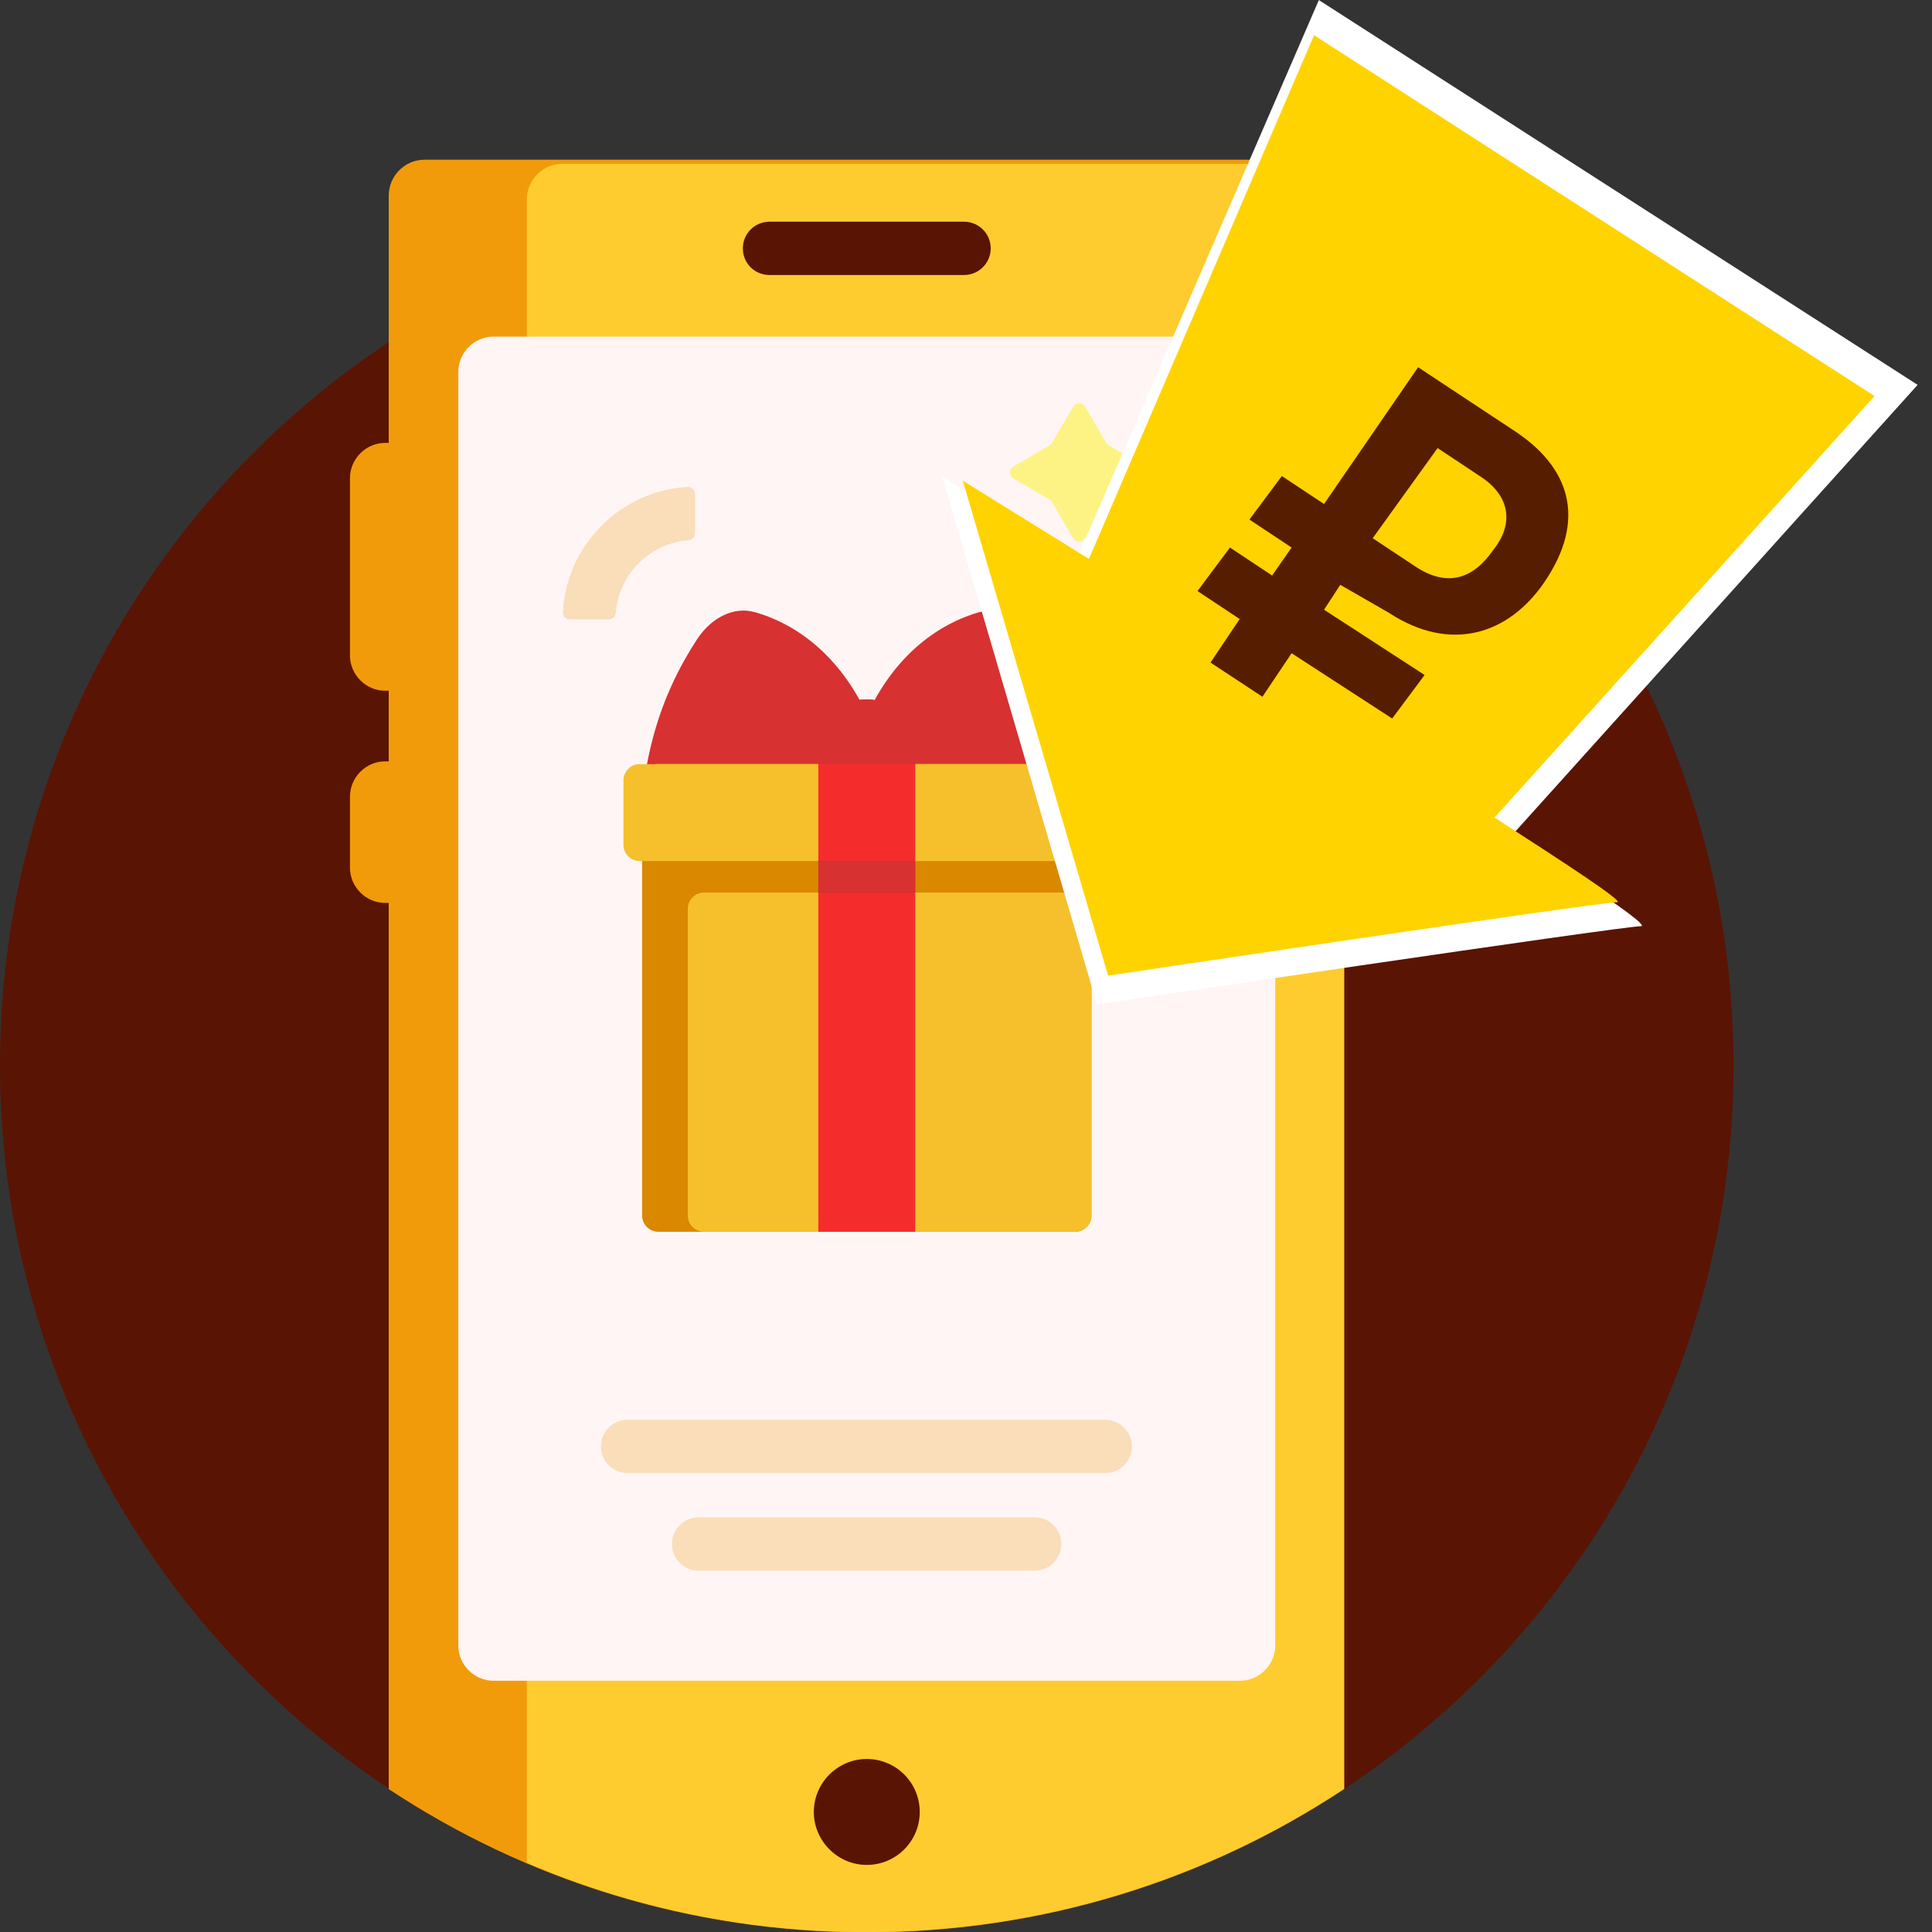 <svg width="121" height="121" viewBox="0 0 121 121" fill="none" xmlns="http://www.w3.org/2000/svg">
<rect x="0" y="0" width="121" height="121" fill="#333333" stroke="none"/>
<g clip-path="url(#clip0_213_943)">
<path d="M0 66.718C0 36.735 24.303 12.432 54.286 12.432C84.269 12.432 108.572 36.735 108.572 66.718C108.572 85.753 98.773 102.511 83.944 112.202C75.424 106.63 65.234 103.4 54.286 103.4C43.338 103.4 33.17 106.63 24.628 112.202C9.799 102.511 0 85.753 0 66.718Z" fill="#5A1404"/>
<path d="M86.177 29.949V41.028C86.177 42.177 85.309 43.131 84.182 43.239V112.05C75.597 117.73 65.321 121.026 54.264 121.026C43.207 121.026 32.931 117.73 24.346 112.05V56.55H24.129C22.915 56.55 21.918 55.553 21.918 54.339V49.895C21.918 48.681 22.915 47.683 24.129 47.683H24.346V43.261H24.129C22.915 43.261 21.918 42.263 21.918 41.049V29.949C21.918 28.735 22.915 27.738 24.129 27.738H24.346V12.215C24.368 11.001 25.365 10.004 26.579 10.004H81.971C83.185 10.004 84.182 11.001 84.182 12.215V27.738C85.309 27.846 86.177 28.8 86.177 29.949Z" fill="#F19B0B"/>
<path d="M84.182 12.476V112.029C75.597 117.709 65.321 121.004 54.264 121.004C46.72 121.004 39.522 119.465 32.997 116.668V12.476C32.997 11.261 33.994 10.264 35.208 10.264H81.949C83.207 10.264 84.182 11.24 84.182 12.476Z" fill="#FECC2F"/>
<path d="M57.603 113.481C57.603 115.324 56.107 116.798 54.286 116.798C52.465 116.798 50.969 115.302 50.969 113.481C50.969 111.66 52.465 110.164 54.286 110.164C56.107 110.164 57.603 111.638 57.603 113.481ZM60.378 13.885H48.194C47.283 13.885 46.524 14.622 46.524 15.554C46.524 16.486 47.261 17.223 48.194 17.223H60.378C61.288 17.223 62.047 16.486 62.047 15.554C62.047 14.622 61.288 13.885 60.378 13.885Z" fill="#5A1404"/>
<path d="M79.868 23.294V103.053C79.868 104.267 78.871 105.265 77.657 105.265H30.915C29.701 105.265 28.704 104.267 28.704 103.053V23.294C28.704 22.08 29.701 21.082 30.915 21.082H77.657C78.871 21.082 79.868 22.08 79.868 23.294Z" fill="#FFF5F5"/>
<path d="M70.892 90.587C70.892 91.498 70.155 92.257 69.223 92.257H39.305C38.395 92.257 37.636 91.52 37.636 90.587C37.636 89.677 38.373 88.918 39.305 88.918H69.223C70.155 88.94 70.892 89.677 70.892 90.587ZM64.8 95.032H43.749C42.839 95.032 42.08 95.769 42.08 96.701C42.08 97.633 42.817 98.37 43.749 98.37H64.8C65.711 98.37 66.47 97.633 66.47 96.701C66.47 95.769 65.733 95.032 64.8 95.032Z" fill="#FADEB9"/>
<path d="M71.695 29.971L69.44 31.294C69.375 31.337 69.31 31.38 69.288 31.445L67.966 33.7C67.792 34.004 67.38 34.004 67.207 33.7L65.885 31.445C65.841 31.38 65.798 31.315 65.733 31.294L63.478 29.971C63.175 29.798 63.175 29.386 63.478 29.212L65.733 27.89C65.798 27.846 65.863 27.803 65.885 27.738L67.207 25.483C67.38 25.18 67.792 25.18 67.966 25.483L69.288 27.738C69.332 27.803 69.375 27.868 69.44 27.89L71.695 29.212C71.977 29.386 71.977 29.798 71.695 29.971Z" fill="#FDF385"/>
<path d="M68.421 52.171C68.4 53.819 67.554 55.163 66.296 55.531H66.275C62.134 56.724 57.69 55.141 54.286 51.694C50.861 55.141 46.416 56.724 42.297 55.531H42.275C41.018 55.163 40.172 53.84 40.151 52.171C40.108 50.133 40.389 47.987 40.996 45.841C41.603 43.694 42.536 41.743 43.663 40.03C44.574 38.643 46.004 37.971 47.262 38.339H47.283C50.427 39.25 52.855 41.613 54.308 44.778C55.76 41.613 58.188 39.25 61.332 38.339H61.354C62.611 37.971 64.02 38.665 64.952 40.03C66.08 41.743 66.99 43.694 67.619 45.841C68.183 47.987 68.465 50.133 68.421 52.171Z" fill="#D73131"/>
<path d="M67.337 77.146H41.235C40.671 77.146 40.216 76.691 40.216 76.127V48.854C40.216 48.29 40.671 47.835 41.235 47.835H67.337C67.901 47.835 68.356 48.29 68.356 48.854V76.127C68.356 76.691 67.901 77.146 67.337 77.146Z" fill="#D98800"/>
<path d="M67.337 77.146H44.096C43.533 77.146 43.077 76.691 43.077 76.127V56.919C43.077 56.355 43.533 55.9 44.096 55.9H68.356V76.105C68.356 76.691 67.901 77.146 67.337 77.146ZM69.527 52.908V48.876C69.527 48.312 69.071 47.857 68.508 47.857H40.064C39.5 47.857 39.045 48.312 39.045 48.876V52.908C39.045 53.472 39.5 53.927 40.064 53.927H68.508C69.071 53.905 69.527 53.45 69.527 52.908Z" fill="#F5C02C"/>
<path d="M57.321 46.838V77.146H51.251V46.925C51.251 45.299 52.508 43.889 54.134 43.803C55.869 43.738 57.321 45.103 57.321 46.838Z" fill="#F52C2C"/>
<path d="M57.321 55.922H51.251V53.905H57.321V55.922Z" fill="#D73131"/>
<path d="M51.251 47.857V46.838C51.251 45.168 52.617 43.803 54.286 43.803C55.956 43.803 57.321 45.168 57.321 46.838V47.857H51.251Z" fill="#D73131"/>
<path d="M43.533 30.947V33.396C43.533 33.635 43.359 33.808 43.121 33.83C41.972 33.917 40.931 34.415 40.129 35.153C39.24 35.976 38.676 37.104 38.568 38.383C38.547 38.621 38.351 38.795 38.135 38.795H35.685C35.425 38.795 35.23 38.578 35.251 38.318C35.49 34.112 38.872 30.73 43.078 30.491C43.316 30.491 43.533 30.708 43.533 30.947Z" fill="#FADEB9"/>
</g>
<path d="M94.7 52.304L120.1 24.104L82.6 0.004L67.4 35.104C62.4 32.004 59 29.804 59 29.804L68.7 62.904C68.7 62.904 101.6 58.004 102.8 58.004C103.2 57.904 99.8 55.604 94.7 52.304Z" fill="white"/>
<path d="M93.6 51.204L117.4 24.804L82.3 2.204L68.2 35.004C63.5 32.104 60.3 30.104 60.3 30.104L69.4 61.104C69.4 61.104 100.1 56.504 101.3 56.504C101.6 56.404 98.4 54.304 93.6 51.204Z" fill="#FFD300"/>
<path d="M86.987 38.38C90.848 40.911 94.505 39.743 96.74 36.434C99.381 32.54 98.365 29.23 94.708 26.894L88.816 23L82.924 31.566L80.282 29.814L78.251 32.54L80.892 34.292L79.673 36.044L77.032 34.292L75 37.018L77.641 38.77L75.813 41.496L79.064 43.637L80.892 40.911L87.191 45L89.222 42.274L82.924 38.186L83.94 36.628L86.987 38.38ZM90.035 28.062L92.676 29.814C94.505 30.982 94.911 32.734 93.489 34.487C92.27 36.239 90.644 36.823 88.613 35.46L85.971 33.708L90.035 28.062Z" fill="#571D00"/>
<defs>
<clipPath id="clip0_213_943">
<rect width="108.572" height="111" fill="white" transform="translate(0 10.004)"/>
</clipPath>
</defs>
</svg>
